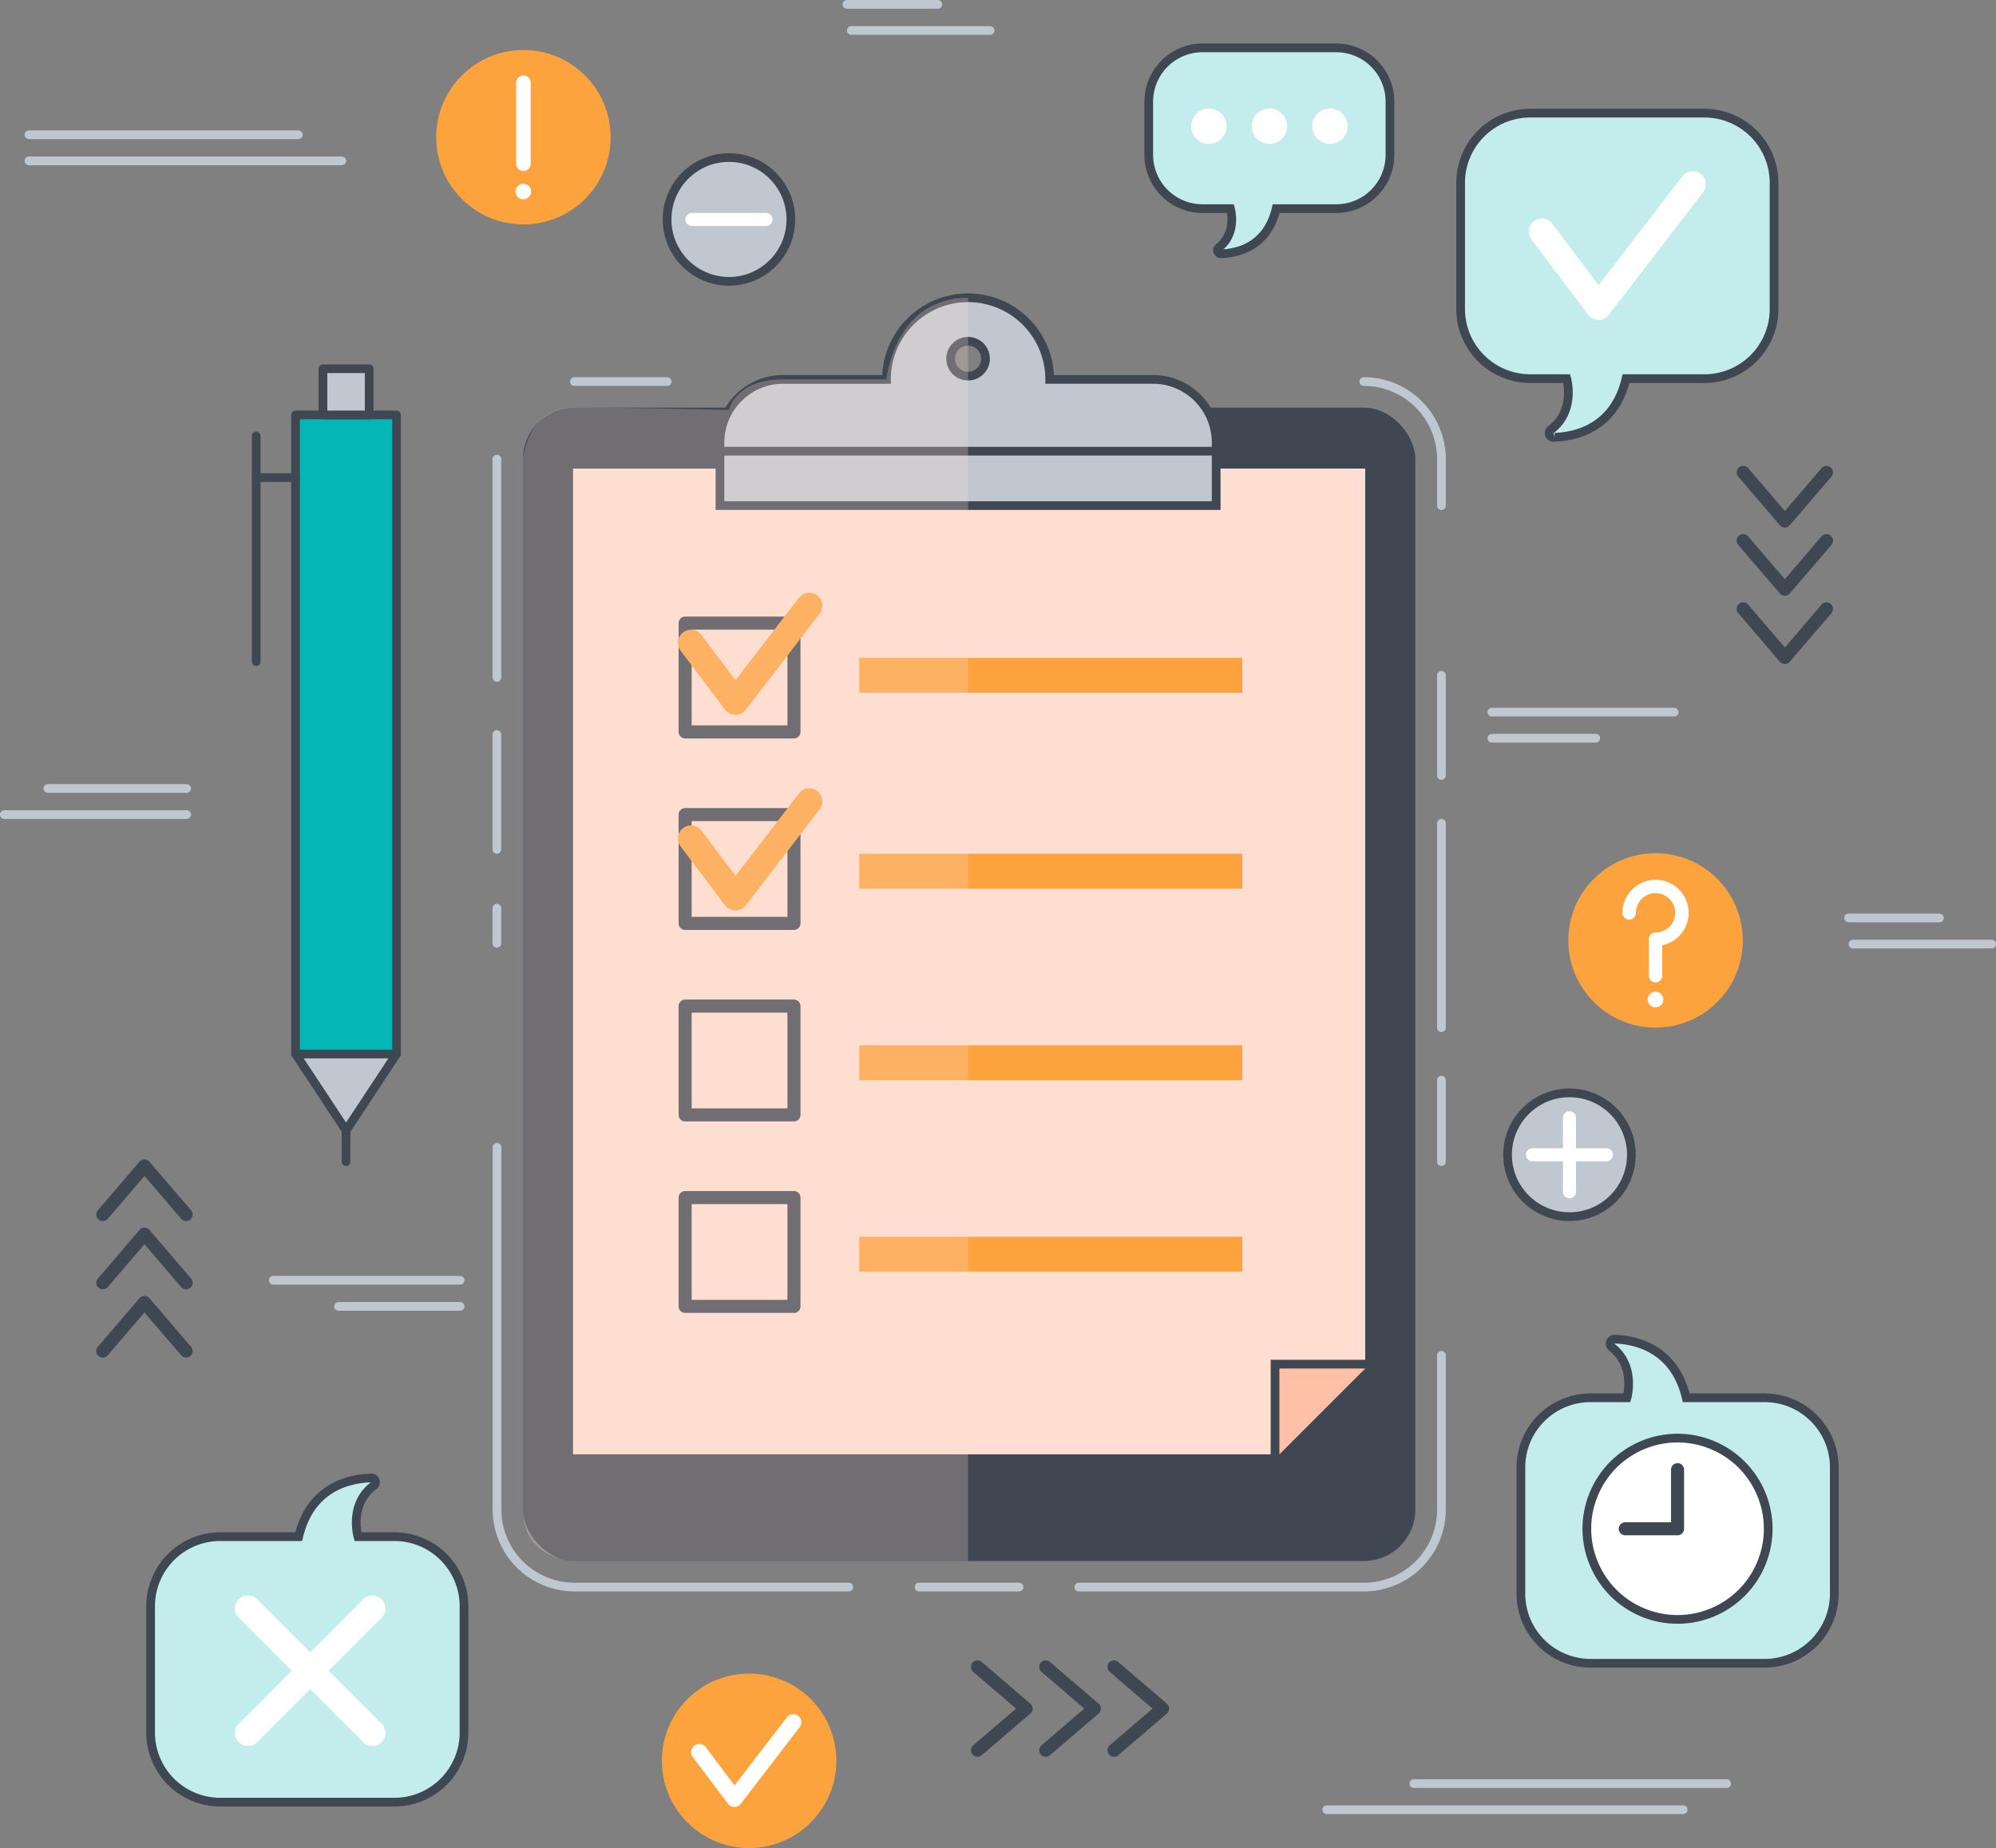 <svg xmlns="http://www.w3.org/2000/svg" viewBox="0 0 458.55 424.63"><rect x="0" y="0" width="458.55" height="424.63" fill="#808080" stroke="none"/><defs><style>.cls-1{isolation:isolate;}.cls-11,.cls-17,.cls-18,.cls-2,.cls-3,.cls-6,.cls-8{fill:none;}.cls-10,.cls-18,.cls-2,.cls-4,.cls-5,.cls-6,.cls-7,.cls-9{stroke:#3f4752;}.cls-11,.cls-17,.cls-2,.cls-3,.cls-4,.cls-5,.cls-6,.cls-8{stroke-linecap:round;stroke-linejoin:round;}.cls-2,.cls-8{stroke-width:3px;}.cls-3{stroke:#bfc8d1;}.cls-10,.cls-18,.cls-3,.cls-4,.cls-5,.cls-6,.cls-7,.cls-9{stroke-width:2px;}.cls-4{fill:#04b6b6;}.cls-5,.cls-7{fill:#bfc8d1;}.cls-10,.cls-18,.cls-7,.cls-9{stroke-miterlimit:10;}.cls-11,.cls-8{stroke:#fff;}.cls-9{fill:#c3edec;}.cls-10,.cls-12{fill:#fff;}.cls-11,.cls-17{stroke-width:6px;}.cls-13{fill:#fca33d;}.cls-14{fill:#3f4752;}.cls-15,.cls-19,.cls-20{fill:#feded1;}.cls-16{fill:#fec0a7;}.cls-17{stroke:#fca33d;}.cls-19{opacity:0.5;mix-blend-mode:multiply;}.cls-20{opacity:0.26;mix-blend-mode:screen;}</style></defs><title>npworkshop01</title><g class="cls-1"><g id="Layer_2" data-name="Layer 2"><g id="Objects"><polyline class="cls-2" points="400.47 108.54 410.04 119.71 419.61 108.54"/><polyline class="cls-2" points="400.47 124.22 410.04 135.39 419.61 124.22"/><polyline class="cls-2" points="400.47 139.9 410.04 151.07 419.61 139.9"/><polyline class="cls-2" points="42.76 310.43 33.19 299.26 23.62 310.43"/><polyline class="cls-2" points="42.76 294.75 33.19 283.58 23.62 294.75"/><polyline class="cls-2" points="42.76 279.07 33.19 267.9 23.62 279.07"/><polyline class="cls-2" points="224.56 402.16 235.73 392.59 224.56 383.01"/><polyline class="cls-2" points="240.24 402.16 251.41 392.59 240.24 383.01"/><polyline class="cls-2" points="255.92 402.16 267.09 392.59 255.92 383.01"/><line class="cls-3" x1="105.7" y1="300.17" x2="77.78" y2="300.17"/><line class="cls-3" x1="105.7" y1="294.17" x2="62.78" y2="294.17"/><line class="cls-3" x1="342.73" y1="163.63" x2="384.61" y2="163.63"/><line class="cls-3" x1="342.73" y1="169.63" x2="366.61" y2="169.63"/><line class="cls-3" x1="6.66" y1="30.96" x2="68.54" y2="30.96"/><line class="cls-3" x1="6.66" y1="36.96" x2="78.54" y2="36.96"/><line class="cls-3" x1="324.8" y1="409.82" x2="396.68" y2="409.82"/><line class="cls-3" x1="304.8" y1="415.82" x2="386.68" y2="415.82"/><line class="cls-3" x1="11" y1="181.17" x2="42.88" y2="181.17"/><line class="cls-3" x1="1" y1="187.17" x2="42.88" y2="187.17"/><line class="cls-3" x1="424.68" y1="210.92" x2="445.55" y2="210.92"/><line class="cls-3" x1="425.68" y1="216.92" x2="457.55" y2="216.92"/><line class="cls-3" x1="194.57" y1="1" x2="215.45" y2="1"/><line class="cls-3" x1="195.57" y1="7" x2="227.45" y2="7"/><rect class="cls-4" x="67.91" y="95.34" width="23.19" height="146.84" transform="translate(159 337.52) rotate(180)"/><polygon class="cls-5" points="91.09 242.18 67.91 242.18 79.5 259.74 91.09 242.18"/><line class="cls-6" x1="79.5" y1="259.74" x2="79.5" y2="266.92"/><rect class="cls-5" x="74.19" y="84.72" width="10.62" height="10.62" transform="translate(159 180.06) rotate(180)"/><line class="cls-6" x1="67.91" y1="109.74" x2="58.86" y2="109.74"/><line class="cls-6" x1="58.86" y1="100.17" x2="58.86" y2="152.03"/><circle class="cls-7" cx="360.56" cy="265.33" r="14.22"/><line class="cls-8" x1="360.56" y1="256.83" x2="360.56" y2="273.83"/><line class="cls-8" x1="369.06" y1="265.33" x2="352.06" y2="265.33"/><circle class="cls-7" cx="167.47" cy="50.42" r="14.22"/><line class="cls-8" x1="175.97" y1="50.42" x2="158.97" y2="50.42"/><path class="cls-9" d="M405.39,321.17h-18C384.72,309.91,376,307.89,371,307.7a1.05,1.05,0,0,0-.69,1.87c5.56,4.32,3.46,11.6,3.46,11.6h-8.37a16,16,0,0,0-16,16v29a16,16,0,0,0,16,16h40a16,16,0,0,0,16-16v-29A16,16,0,0,0,405.39,321.17Z"/><circle class="cls-10" cx="385.39" cy="351.27" r="20.83" transform="translate(-85.46 575.36) rotate(-67.8)"/><polyline class="cls-2" points="373.38 351.27 385.39 351.27 385.39 337.69"/><path class="cls-9" d="M391.56,87h-18c-2.67,11.26-11.36,13.28-16.4,13.47a1,1,0,0,1-.69-1.87C362,94.23,359.93,87,359.93,87h-8.37a16,16,0,0,1-16-16V42a16,16,0,0,1,16-16h40a16,16,0,0,1,16,16V71A16,16,0,0,1,391.56,87Z"/><polyline class="cls-11" points="354.23 53.2 367.23 70.5 388.89 42.33"/><path class="cls-9" d="M307,47.94H293.18c-2.06,8.67-8.76,10.23-12.63,10.37a.81.81,0,0,1-.54-1.44c4.29-3.32,2.67-8.93,2.67-8.93h-6.45a12.36,12.36,0,0,1-12.32-12.32V23.29A12.36,12.36,0,0,1,276.23,11H307a12.36,12.36,0,0,1,12.32,12.32V35.62A12.36,12.36,0,0,1,307,47.94Z"/><path class="cls-12" d="M281.79,29a4.06,4.06,0,1,0-4.06,4.06A4.06,4.06,0,0,0,281.79,29Z"/><path class="cls-12" d="M295.69,29a4.06,4.06,0,1,0-4.05,4.06A4.05,4.05,0,0,0,295.69,29Z"/><path class="cls-12" d="M309.6,29a4.06,4.06,0,1,0-4.06,4.06A4.06,4.06,0,0,0,309.6,29Z"/><path class="cls-9" d="M50.62,353.08h18C71.29,341.82,80,339.8,85,339.61a1,1,0,0,1,.69,1.87c-5.56,4.32-3.46,11.6-3.46,11.6h8.37a16,16,0,0,1,16,16v29a16,16,0,0,1-16,16h-40a16,16,0,0,1-16-16v-29A16,16,0,0,1,50.62,353.08Z"/><line class="cls-11" x1="56.96" y1="398.18" x2="85.55" y2="369.59"/><line class="cls-11" x1="85.55" y1="398.18" x2="56.96" y2="369.59"/><circle class="cls-13" cx="380.34" cy="216.08" r="20.04"/><path class="cls-12" d="M380.34,225.73a1.54,1.54,0,0,1-1.54-1.54V215.8a1.54,1.54,0,0,1,1.54-1.54,4.52,4.52,0,1,0-4.52-4.51,1.54,1.54,0,0,1-3.08,0,7.6,7.6,0,1,1,9.14,7.44v7A1.54,1.54,0,0,1,380.34,225.73Z"/><path class="cls-12" d="M382.12,229.66a1.79,1.79,0,1,0-1.78,1.79A1.78,1.78,0,0,0,382.12,229.66Z"/><circle class="cls-13" cx="120.25" cy="31.53" r="20.04"/><path class="cls-12" d="M122,44a1.78,1.78,0,1,0-1.78,1.78A1.77,1.77,0,0,0,122,44Z"/><path class="cls-12" d="M120.25,39.3a1.67,1.67,0,0,1-1.67-1.67V19a1.67,1.67,0,0,1,3.34,0V37.63A1.67,1.67,0,0,1,120.25,39.3Z"/><circle class="cls-13" cx="172.08" cy="404.59" r="20.04" transform="translate(-87.64 49.84) rotate(-13.17)"/><path class="cls-12" d="M168.7,415.18h0a1.88,1.88,0,0,1-1.48-.75l-8.06-10.72a1.86,1.86,0,1,1,3-2.24l6.58,8.77,11.94-15.52A1.86,1.86,0,1,1,183.6,397l-13.43,17.46A1.86,1.86,0,0,1,168.7,415.18Z"/><rect class="cls-14" x="120.15" y="93.67" width="205" height="265" rx="11.82" ry="11.82"/><polygon class="cls-15" points="313.64 107.67 131.65 107.67 131.65 334.17 293.92 334.17 313.64 314.44 313.64 107.67"/><polygon class="cls-16" points="292.92 313.44 316.06 313.44 292.92 336.58 292.92 313.44"/><path class="cls-14" d="M313.65,314.44l-19.73,19.73V314.44h19.73m4.82-2H291.92V339l3.41-3.42,19.73-19.73,3.41-3.41Z"/><rect class="cls-2" x="157.4" y="143.17" width="25" height="25"/><rect class="cls-2" x="157.4" y="187.17" width="25" height="25"/><rect class="cls-2" x="157.4" y="231.17" width="25" height="25"/><rect class="cls-2" x="157.4" y="275.17" width="25" height="25"/><rect class="cls-13" x="197.4" y="151.17" width="88" height="8"/><rect class="cls-13" x="197.4" y="196.17" width="88" height="8"/><rect class="cls-13" x="197.4" y="240.17" width="88" height="8"/><rect class="cls-13" x="197.4" y="284.17" width="88" height="8"/><polyline class="cls-17" points="158.75 147.69 168.95 161.25 185.93 139.17"/><polyline class="cls-17" points="158.75 192.65 168.95 206.21 185.93 184.13"/><path class="cls-7" d="M264.9,87.17H241.15a18.75,18.75,0,1,0-37.5,0H179.9a14.54,14.54,0,0,0-14.5,14.5v14.5h114v-14.5A14.54,14.54,0,0,0,264.9,87.17Zm-42.5-.75a4,4,0,1,1,4-4A4,4,0,0,1,222.4,86.42Z"/><line class="cls-18" x1="165.4" y1="103.67" x2="280.64" y2="103.67"/><path class="cls-3" d="M331.15,311.43v35.42a17.84,17.84,0,0,1-17.83,17.82H247.84"/><line class="cls-3" x1="331.15" y1="248.17" x2="331.15" y2="266.92"/><line class="cls-3" x1="331.15" y1="189.17" x2="331.15" y2="236.13"/><line class="cls-3" x1="331.15" y1="155.17" x2="331.15" y2="178.17"/><path class="cls-3" d="M313.32,87.67a17.84,17.84,0,0,1,17.83,17.82v10.68"/><line class="cls-3" x1="131.97" y1="87.67" x2="153.26" y2="87.67"/><line class="cls-3" x1="114.15" y1="155.67" x2="114.15" y2="105.49"/><line class="cls-3" x1="114.15" y1="195.17" x2="114.15" y2="168.76"/><line class="cls-3" x1="114.15" y1="216.74" x2="114.15" y2="208.67"/><path class="cls-3" d="M195,364.67H132a17.84,17.84,0,0,1-17.82-17.82V263.63"/><line class="cls-3" x1="234.11" y1="364.67" x2="211.15" y2="364.67"/><line class="cls-19" x1="222.4" y1="68.42" x2="222.4" y2="358.67"/><path class="cls-20" d="M222.4,68.42c-17,0-18.75,18.75-18.75,18.75H179.9c-11,0-12.43,7-12.43,7s-24.57-.54-35.5-.54-11.82,11.82-11.82,11.82V346.85c0,11.68,11.82,11.82,11.82,11.82H222.4Z"/></g></g></g></svg>